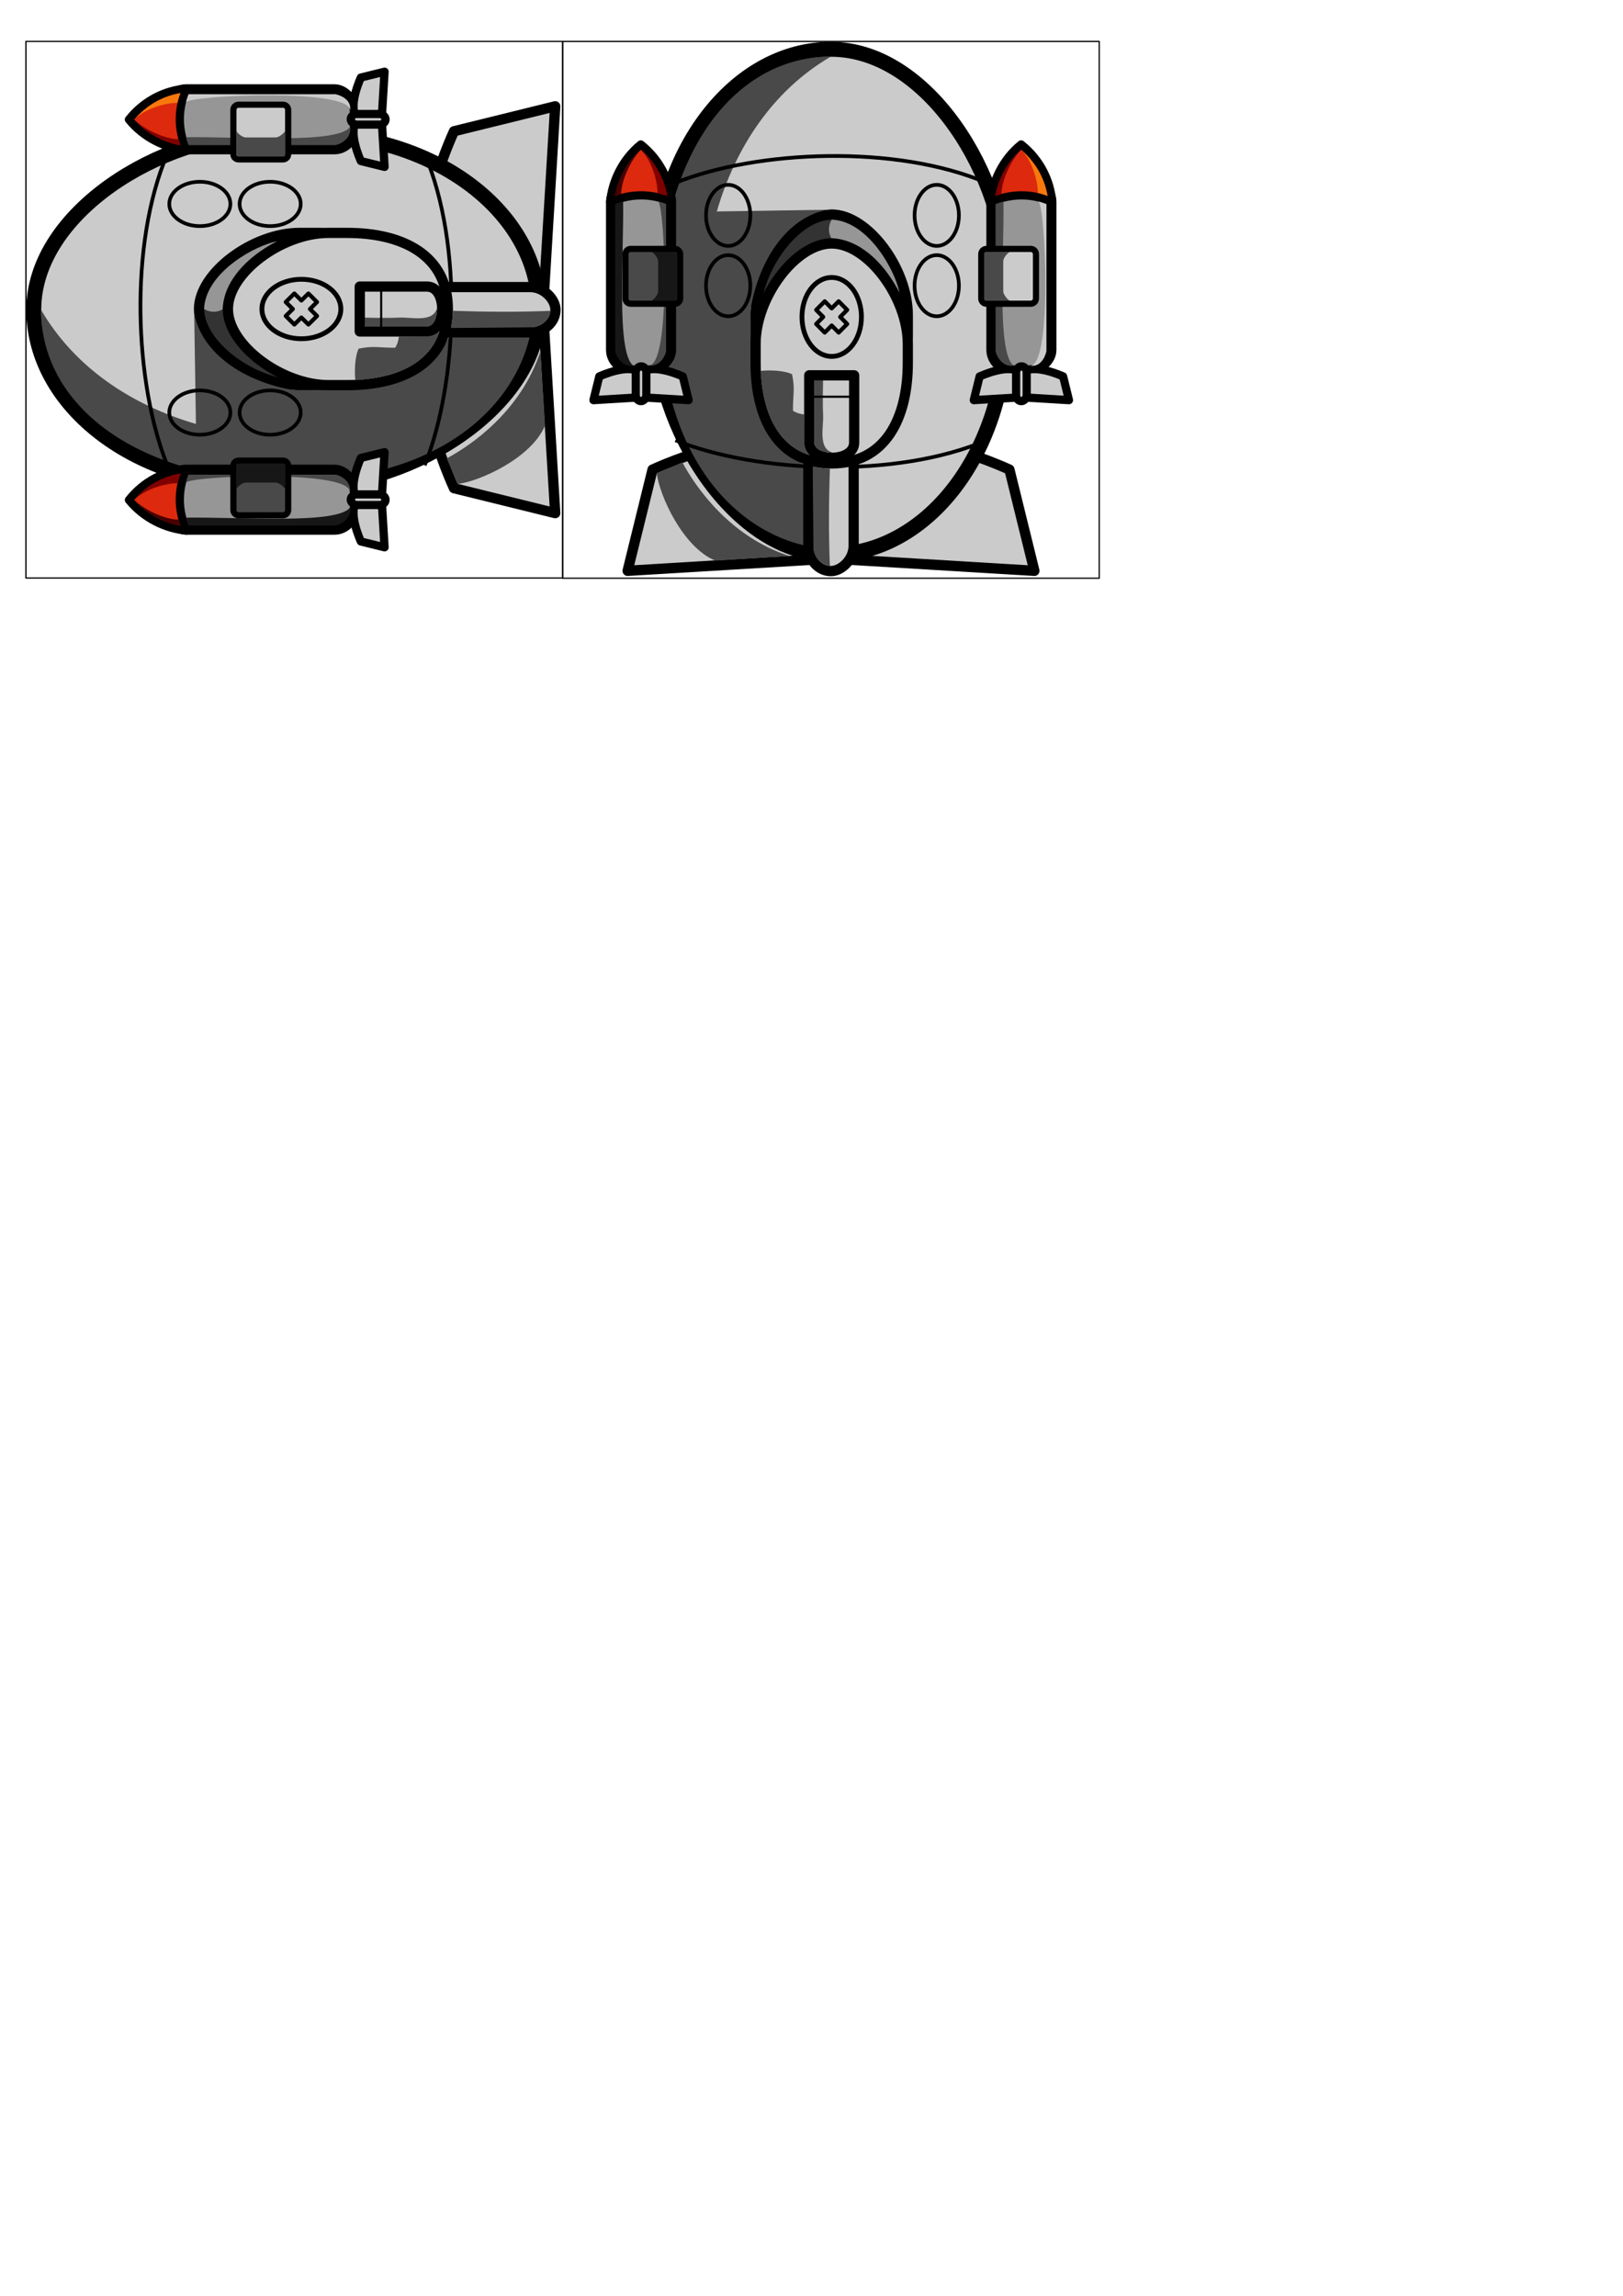 <?xml version="1.0" encoding="UTF-8" standalone="no"?>
<!-- Created with Inkscape (http://www.inkscape.org/) -->

<svg
   xmlns:dc="http://purl.org/dc/elements/1.1/"
   xmlns:cc="http://creativecommons.org/ns#"
   xmlns:rdf="http://www.w3.org/1999/02/22-rdf-syntax-ns#"
   xmlns:svg="http://www.w3.org/2000/svg"
   xmlns="http://www.w3.org/2000/svg"
   xmlns:sodipodi="http://sodipodi.sourceforge.net/DTD/sodipodi-0.dtd"
   xmlns:inkscape="http://www.inkscape.org/namespaces/inkscape"
   width="210mm"
   height="297mm"
   viewBox="0 0 210 297"
   version="1.1"
   id="svg2010"
   inkscape:version="0.92.4 (5da689c313, 2019-01-14)"
   sodipodi:docname="submarino.svg">
  <defs
     id="defs2004" />
  <sodipodi:namedview
     id="base"
     pagecolor="#ffffff"
     bordercolor="#666666"
     borderopacity="1.0"
     inkscape:pageopacity="0.0"
     inkscape:pageshadow="2"
     inkscape:zoom="1.979899"
     inkscape:cx="306.4837"
     inkscape:cy="943.12816"
     inkscape:document-units="mm"
     inkscape:current-layer="layer1"
     showgrid="false"
     showguides="true"
     inkscape:guide-bbox="true"
     inkscape:snap-midpoints="true"
     inkscape:snap-global="false"
     inkscape:window-width="1920"
     inkscape:window-height="1051"
     inkscape:window-x="-9"
     inkscape:window-y="-9"
     inkscape:window-maximized="1" />
  <g
     inkscape:label="Capa 1"
     inkscape:groupmode="layer"
     id="layer1">
    <g
       id="g959"
       transform="matrix(1.008,0,0,1,-0.025,3.5997082e-4)"
       inkscape:export-filename="C:\xampp\htdocs\BatallaNavalPHP\BatallaNaval\imagen\barcos\submarino-h.png"
       inkscape:export-xdpi="96"
       inkscape:export-ydpi="96">
      <path
         inkscape:export-ydpi="96"
         inkscape:export-xdpi="96"
         inkscape:export-filename="C:\xampp\htdocs\BatallaNaval\imagen\barcos\destructor_frente.png"
         sodipodi:nodetypes="ccccccccc"
         inkscape:connector-curvature="0"
         id="rect815"
         d="M 3.351,5.357 H 37.798 72.244 V 40.068 74.779 H 37.798 3.351 V 40.068 Z"
         style="fill:none;fill-opacity:1;stroke:#000000;stroke-width:0.163;stroke-linecap:round;stroke-linejoin:round;stroke-miterlimit:4;stroke-dasharray:none;stroke-dashoffset:19.8;stroke-opacity:1;paint-order:fill markers stroke" />
      <g
         style="stroke-width:1.323;stroke-miterlimit:4;stroke-dasharray:none"
         transform="translate(0.529,-6.587)"
         id="g3713">
        <path
           style="fill:#cbcbcb;fill-opacity:1;stroke:#000000;stroke-width:1.323;stroke-linejoin:round;stroke-miterlimit:4;stroke-dasharray:none;stroke-opacity:1"
           d="m 70.763,20.338 -1.571,26.341 c 0,0 -8.249,3.763 -12.797,0 C 49.651,41.098 57.774,23.564 57.774,23.564 Z"
           id="rect3704"
           inkscape:connector-curvature="0"
           sodipodi:nodetypes="ccscc" />
        <path
           sodipodi:nodetypes="ccscc"
           inkscape:connector-curvature="0"
           id="path3707"
           d="M 70.763,72.97 69.192,46.629 c 0,0 -8.249,-3.763 -12.797,0 -6.744,5.581 1.379,23.115 1.379,23.115 z"
           style="fill:#cbcbcb;fill-opacity:1;stroke:#000000;stroke-width:1.323;stroke-linejoin:round;stroke-miterlimit:4;stroke-dasharray:none;stroke-opacity:1" />
      </g>
      <rect
         transform="rotate(-90)"
         ry="29.653"
         rx="22.709"
         y="4.36"
         x="-62.777"
         height="64.845"
         width="45.418"
         id="rect2565"
         style="fill:#cbcbcb;fill-opacity:1;stroke:#000000;stroke-width:1.918;stroke-linejoin:round;stroke-miterlimit:4;stroke-dasharray:none;stroke-opacity:1" />
      <path
         sodipodi:nodetypes="scccscs"
         inkscape:connector-curvature="0"
         id="path838"
         d="m 40.893,49.824 h -2.411 c -6.021,0 -12.909,-5.194 -12.909,-9.848 0,-4.654 6.888,-9.848 12.909,-9.848 h 2.411 c 7.152,0 12.909,2.926 12.909,9.848 0,6.921 -5.757,9.848 -12.909,9.848 z"
         style="fill:#333333;fill-opacity:1;stroke:#000000;stroke-width:1.323;stroke-linejoin:round;stroke-miterlimit:4;stroke-dasharray:none;stroke-opacity:1" />
      <path
         sodipodi:nodetypes="cccccczc"
         inkscape:connector-curvature="0"
         id="path842"
         d="m 5.292,40.071 c 4.291,7.465 11.635,12.354 19.882,14.772 L 24.954,40.537 c 1.028,5.352 6.609,8.891 12.792,9.94 7.008,-0.143 15.622,0.869 19.878,-6.828 4.692,-1.853 9.282,0.042 10.837,-3.483 C 68.167,49.982 59.121,61.637 38.847,62.182 18.572,62.727 5.289,52.943 5.292,40.071 Z"
         style="fill:#494949;fill-opacity:1;stroke:none;stroke-width:0.265px;stroke-linecap:butt;stroke-linejoin:miter;stroke-opacity:1" />
      <path
         sodipodi:nodetypes="cc"
         inkscape:connector-curvature="0"
         id="path3700"
         d="m 21.499,19.93 c -4.955,11.694 -4.22,29.668 0,40.265"
         style="fill:none;stroke:#000000;stroke-width:0.48;stroke-linecap:butt;stroke-linejoin:miter;stroke-miterlimit:4;stroke-dasharray:none;stroke-opacity:1" />
      <path
         style="fill:none;stroke:#000000;stroke-width:0.48;stroke-linecap:butt;stroke-linejoin:miter;stroke-miterlimit:4;stroke-dasharray:none;stroke-opacity:1"
         d="m 54.54,19.93 c 4.955,11.694 4.22,29.668 0,40.265"
         id="path868"
         inkscape:connector-curvature="0"
         sodipodi:nodetypes="cc" />
      <rect
         ry="5.859"
         rx="3.233"
         y="37.138"
         x="52.24"
         height="5.859"
         width="19.088"
         id="rect3715"
         style="fill:#cbcbcb;fill-opacity:1;stroke:#000000;stroke-width:1.323;stroke-linejoin:round;stroke-miterlimit:4;stroke-dasharray:none;stroke-opacity:1" />
      <path
         style="fill:#cbcbcb;fill-opacity:1;stroke:#000000;stroke-width:1.323;stroke-linejoin:round;stroke-miterlimit:4;stroke-dasharray:none;stroke-opacity:1"
         d="m 44.597,49.824 h -2.411 c -6.021,0 -12.909,-5.194 -12.909,-9.848 0,-4.654 6.888,-9.848 12.909,-9.848 h 2.411 c 7.152,0 12.909,2.926 12.909,9.848 0,6.921 -5.757,9.848 -12.909,9.848 z"
         id="path3726"
         inkscape:connector-curvature="0"
         sodipodi:nodetypes="scccscs" />
      <ellipse
         ry="2.868"
         rx="3.922"
         cy="26.383"
         cx="25.676"
         id="path830"
         style="fill:none;fill-opacity:0.927;stroke:#000000;stroke-width:0.473;stroke-linecap:round;stroke-linejoin:round;stroke-miterlimit:4;stroke-dasharray:none;stroke-dashoffset:0;stroke-opacity:1;paint-order:fill markers stroke" />
      <ellipse
         style="fill:none;fill-opacity:0.927;stroke:#000000;stroke-width:0.473;stroke-linecap:round;stroke-linejoin:round;stroke-miterlimit:4;stroke-dasharray:none;stroke-dashoffset:0;stroke-opacity:1;paint-order:fill markers stroke"
         id="ellipse832"
         cx="34.702"
         cy="26.383"
         rx="3.922"
         ry="2.868" />
      <ellipse
         style="fill:none;fill-opacity:0.927;stroke:#000000;stroke-width:0.473;stroke-linecap:round;stroke-linejoin:round;stroke-miterlimit:4;stroke-dasharray:none;stroke-dashoffset:0;stroke-opacity:1;paint-order:fill markers stroke"
         id="ellipse834"
         cx="25.676"
         cy="53.371"
         rx="3.922"
         ry="2.868" />
      <ellipse
         ry="2.868"
         rx="3.922"
         cy="53.371"
         cx="34.702"
         id="ellipse836"
         style="fill:none;fill-opacity:0.927;stroke:#000000;stroke-width:0.473;stroke-linecap:round;stroke-linejoin:round;stroke-miterlimit:4;stroke-dasharray:none;stroke-dashoffset:0;stroke-opacity:1;paint-order:fill markers stroke" />
      <path
         sodipodi:nodetypes="cccc"
         inkscape:connector-curvature="0"
         id="path840"
         d="m 35.53,31.235 c -2.48,0.452 -9.092,3.848 -9.308,8.741 0.504,0.307 1.415,0.593 2.374,0.047 0.155,-3.605 2.955,-6.706 6.933,-8.788 z"
         style="fill:#969696;fill-opacity:1;stroke:none;stroke-width:0.265;stroke-linecap:butt;stroke-linejoin:miter;stroke-miterlimit:4;stroke-dasharray:none;stroke-opacity:1" />
      <ellipse
         transform="rotate(-90)"
         ry="5.065"
         rx="3.847"
         cy="38.711"
         cx="-39.976"
         id="ellipse844"
         style="fill:none;fill-opacity:0.927;stroke:#000000;stroke-width:0.622;stroke-linecap:round;stroke-linejoin:round;stroke-miterlimit:4;stroke-dasharray:none;stroke-dashoffset:0;stroke-opacity:1;paint-order:fill markers stroke" />
      <path
         sodipodi:nodetypes="ccccc"
         inkscape:connector-curvature="0"
         id="path864"
         d="m 58.16,40.208 c 4.195,0.146 8.39,0.173 12.522,0.004 -0.183,0.977 -0.704,1.776 -2.079,2.126 l -10.701,0.094 c 0.176,-0.762 0.251,-1.528 0.258,-2.225 z"
         style="fill:#494949;fill-opacity:1;stroke:none;stroke-width:0.265px;stroke-linecap:butt;stroke-linejoin:miter;stroke-opacity:1" />
      <path
         sodipodi:nodetypes="ccccc"
         inkscape:connector-curvature="0"
         id="path866"
         d="m 57.367,59.3 1.417,3.307 c 2.768,-0.323 9.466,-3.337 11.203,-7.563 l -0.596,-9.587 c -2.489,7.746 -8.91,12.168 -12.024,13.843 z"
         style="fill:#494949;fill-opacity:1;stroke:none;stroke-width:0.265px;stroke-linecap:butt;stroke-linejoin:miter;stroke-opacity:1" />
      <g
         id="g865">
        <rect
           style="fill:#969696;fill-opacity:1;stroke:#000000;stroke-width:1.324;stroke-linejoin:round;stroke-miterlimit:4;stroke-dasharray:none;stroke-opacity:1"
           id="rect3733"
           width="24.964"
           height="7.744"
           x="20.96"
           y="11.559"
           rx="2.966"
           ry="7.744" />
        <path
           style="fill:#dd290d;fill-opacity:1;stroke:#000000;stroke-width:1.054;stroke-linejoin:round;stroke-miterlimit:4;stroke-dasharray:none;stroke-opacity:1"
           inkscape:transform-center-x="1.1525997"
           d="m 23.96,19.424 c -2.626,-0.221 -5.484,-1.579 -7.388,-3.959 1.888,-2.425 4.662,-3.818 7.388,-4.006 -1.195,2.778 -1.083,5.371 -1e-6,7.966 z"
           id="path3735"
           inkscape:connector-curvature="0"
           sodipodi:nodetypes="cccc" />
        <g
           style="stroke-width:4.523;stroke-miterlimit:4;stroke-dasharray:none"
           transform="matrix(0.234,0,0,0.234,32.829,4.516)"
           id="g3742">
          <path
             style="fill:#cbcbcb;fill-opacity:1;stroke:#000000;stroke-width:4.523;stroke-linejoin:round;stroke-miterlimit:4;stroke-dasharray:none;stroke-opacity:1"
             d="m 70.763,20.338 -1.571,26.341 c 0,0 -8.249,3.763 -12.797,0 C 49.651,41.098 57.774,23.564 57.774,23.564 Z"
             id="path3738"
             inkscape:connector-curvature="0"
             sodipodi:nodetypes="ccscc" />
          <path
             sodipodi:nodetypes="ccscc"
             inkscape:connector-curvature="0"
             id="path3740"
             d="M 70.763,72.97 69.192,46.629 c 0,0 -8.249,-3.763 -12.797,0 -6.744,5.581 1.379,23.115 1.379,23.115 z"
             style="fill:#cbcbcb;fill-opacity:1;stroke:#000000;stroke-width:4.523;stroke-linejoin:round;stroke-miterlimit:4;stroke-dasharray:none;stroke-opacity:1" />
        </g>
        <rect
           ry="1.371"
           rx="0.756"
           y="14.746"
           x="45.051"
           height="1.371"
           width="4.466"
           id="rect3744"
           style="fill:#cbcbcb;fill-opacity:1;stroke:#000000;stroke-width:1.058;stroke-linejoin:round;stroke-miterlimit:4;stroke-dasharray:none;stroke-opacity:1" />
        <path
           style="fill:#f8780d;fill-opacity:1;stroke:none;stroke-width:0.265px;stroke-linecap:butt;stroke-linejoin:miter;stroke-opacity:1"
           d="m 17.239,15.465 c 1.405,-1.537 3.146,-2.931 5.959,-3.435 -0.164,0.397 -0.316,0.915 -0.41,1.27 -1.692,0.002 -4.249,0.838 -5.548,2.166 z"
           id="path858"
           inkscape:connector-curvature="0"
           sodipodi:nodetypes="cccc" />
        <path
           style="fill:#cbcbcb;fill-opacity:1;stroke:none;stroke-width:0.265px;stroke-linecap:butt;stroke-linejoin:miter;stroke-opacity:1"
           d="m 23.9,13.218 c 0.577,-0.894 21.331,-1.843 21.069,1.127 0.198,-1.35 -1.014,-1.953 -1.842,-2.146 l -18.889,-0.008 c -0.038,0.058 -0.276,0.748 -0.338,1.027 z"
           id="path860"
           inkscape:connector-curvature="0"
           sodipodi:nodetypes="cccccc" />
        <path
           sodipodi:nodetypes="ccccc"
           inkscape:connector-curvature="0"
           id="path862"
           d="m 23.9,17.751 c 7.003,-0.098 19.465,0.91 21.069,-1.327 0.198,1.35 -1.014,2.154 -1.842,2.347 l -18.889,0.008 c -0.038,-0.058 -0.276,-0.748 -0.338,-1.027 z"
           style="fill:#494949;fill-opacity:1;stroke:none;stroke-width:0.265px;stroke-linecap:butt;stroke-linejoin:miter;stroke-opacity:1" />
        <path
           sodipodi:nodetypes="cccc"
           inkscape:connector-curvature="0"
           id="path870"
           d="m 17.249,15.445 c 1.022,1.23 3.112,2.856 5.925,3.36 -0.131,-0.356 -0.156,-0.443 -0.25,-0.798 -1.692,-0.002 -4.376,-1.235 -5.675,-2.562 z"
           style="fill:#800000;fill-opacity:1;stroke:none;stroke-width:0.265px;stroke-linecap:butt;stroke-linejoin:miter;stroke-opacity:1" />
      </g>
      <path
         inkscape:connector-curvature="0"
         id="rect872"
         d="m 36.707,39.074 0.902,0.902 -0.902,0.902 1.102,1.102 0.902,-0.902 0.902,0.902 1.102,-1.102 -0.902,-0.902 0.902,-0.902 -1.102,-1.102 -0.902,0.902 -0.902,-0.902 z"
         style="fill:none;fill-opacity:1;stroke:#000000;stroke-width:0.529;stroke-linecap:round;stroke-linejoin:round;stroke-miterlimit:4;stroke-dasharray:none;stroke-dashoffset:0;stroke-opacity:1;paint-order:fill markers stroke" />
      <path
         sodipodi:nodetypes="ccccc"
         inkscape:connector-curvature="0"
         id="rect879"
         d="m 46.208,37.07 h 8.614 c 2.667,0 2.58,5.813 0,5.813 H 46.208 Z"
         style="fill:none;fill-opacity:1;stroke:#000000;stroke-width:1.323;stroke-linecap:round;stroke-linejoin:round;stroke-miterlimit:4;stroke-dasharray:none;stroke-dashoffset:0;stroke-opacity:1;paint-order:fill markers stroke" />
      <path
         sodipodi:nodetypes="czcccc"
         inkscape:connector-curvature="0"
         id="path884"
         d="m 46.85,41.091 c 0,0 2.844,0.076 4.425,-0.005 1.581,-0.082 4.352,0.698 4.857,-1.261 -0.028,2.164 -0.855,2.43 -1.523,2.427 l -7.761,-0.008 z"
         style="fill:#494949;fill-opacity:1;stroke:none;stroke-width:0.243px;stroke-linecap:butt;stroke-linejoin:miter;stroke-opacity:1" />
      <path
         sodipodi:nodetypes="cc"
         inkscape:connector-curvature="0"
         id="path882"
         d="m 48.953,37.047 v 5.859"
         style="fill:none;stroke:#000000;stroke-width:0.265px;stroke-linecap:butt;stroke-linejoin:miter;stroke-opacity:1" />
      <path
         sodipodi:nodetypes="ccccccccc"
         inkscape:connector-curvature="0"
         id="path853"
         d="m 51.231,43.531 c -0.067,0.473 -0.163,0.95 -0.479,1.454 -2.097,0.021 -2.702,-0.294 -4.687,0.118 -0.489,0.962 -0.562,2.959 -0.425,4.087 2.395,-0.16 4.667,-0.598 6.685,-1.606 1.463,-0.718 2.894,-2.014 3.626,-3.532 0.304,-0.556 0.451,-1.112 0.477,-1.192 -0.094,0.087 -0.658,0.673 -1.513,0.638 z"
         style="fill:#494949;fill-opacity:1;stroke:none;stroke-width:0.265px;stroke-linecap:butt;stroke-linejoin:miter;stroke-opacity:1" />
      <g
         transform="translate(0,49.213)"
         id="g887">
        <rect
           ry="7.744"
           rx="2.966"
           y="11.559"
           x="20.96"
           height="7.744"
           width="24.964"
           id="rect867"
           style="fill:#969696;fill-opacity:1;stroke:#000000;stroke-width:1.324;stroke-linejoin:round;stroke-miterlimit:4;stroke-dasharray:none;stroke-opacity:1" />
        <path
           sodipodi:nodetypes="cccc"
           inkscape:connector-curvature="0"
           id="path869"
           d="m 23.96,19.424 c -2.626,-0.221 -5.484,-1.579 -7.388,-3.959 1.888,-2.425 4.662,-3.818 7.388,-4.006 -1.195,2.778 -1.083,5.371 -1e-6,7.966 z"
           inkscape:transform-center-x="1.1525997"
           style="fill:#dd290d;fill-opacity:1;stroke:#000000;stroke-width:1.054;stroke-linejoin:round;stroke-miterlimit:4;stroke-dasharray:none;stroke-opacity:1" />
        <g
           id="g875"
           transform="matrix(0.234,0,0,0.234,32.829,4.516)"
           style="stroke-width:4.523;stroke-miterlimit:4;stroke-dasharray:none">
          <path
             sodipodi:nodetypes="ccscc"
             inkscape:connector-curvature="0"
             id="path871"
             d="m 70.763,20.338 -1.571,26.341 c 0,0 -8.249,3.763 -12.797,0 C 49.651,41.098 57.774,23.564 57.774,23.564 Z"
             style="fill:#cbcbcb;fill-opacity:1;stroke:#000000;stroke-width:4.523;stroke-linejoin:round;stroke-miterlimit:4;stroke-dasharray:none;stroke-opacity:1" />
          <path
             style="fill:#cbcbcb;fill-opacity:1;stroke:#000000;stroke-width:4.523;stroke-linejoin:round;stroke-miterlimit:4;stroke-dasharray:none;stroke-opacity:1"
             d="M 70.763,72.97 69.192,46.629 c 0,0 -8.249,-3.763 -12.797,0 -6.744,5.581 1.379,23.115 1.379,23.115 z"
             id="path873"
             inkscape:connector-curvature="0"
             sodipodi:nodetypes="ccscc" />
        </g>
        <rect
           style="fill:#cbcbcb;fill-opacity:1;stroke:#000000;stroke-width:1.058;stroke-linejoin:round;stroke-miterlimit:4;stroke-dasharray:none;stroke-opacity:1"
           id="rect877"
           width="4.466"
           height="1.371"
           x="45.051"
           y="14.746"
           rx="0.756"
           ry="1.371" />
        <path
           sodipodi:nodetypes="cccc"
           inkscape:connector-curvature="0"
           id="path879"
           d="m 17.239,15.465 c 1.405,-1.537 3.146,-2.931 5.959,-3.435 -0.164,0.397 -0.316,0.915 -0.41,1.27 -1.692,0.002 -4.249,0.838 -5.548,2.166 z"
           style="fill:#800000;fill-opacity:0.996;stroke:none;stroke-width:0.265px;stroke-linecap:butt;stroke-linejoin:miter;stroke-opacity:1" />
        <path
           sodipodi:nodetypes="cccccc"
           inkscape:connector-curvature="0"
           id="path881"
           d="m 23.9,13.218 c 0.577,-0.894 21.298,-1.709 21.035,1.26 0.198,-1.35 -0.98,-2.087 -1.808,-2.28 l -18.889,-0.008 c -0.038,0.058 -0.276,0.748 -0.338,1.027 z"
           style="fill:#494949;fill-opacity:1;stroke:none;stroke-width:0.265px;stroke-linecap:butt;stroke-linejoin:miter;stroke-opacity:1" />
        <path
           style="fill:#171717;fill-opacity:1;stroke:none;stroke-width:0.265px;stroke-linecap:butt;stroke-linejoin:miter;stroke-opacity:1"
           d="m 23.9,17.751 c 7.003,-0.098 19.465,0.91 21.069,-1.327 0.198,1.35 -1.014,2.154 -1.842,2.347 l -18.889,0.008 c -0.038,-0.058 -0.276,-0.748 -0.338,-1.027 z"
           id="path883"
           inkscape:connector-curvature="0"
           sodipodi:nodetypes="ccccc" />
        <path
           style="fill:#480000;fill-opacity:0.996;stroke:none;stroke-width:0.265px;stroke-linecap:butt;stroke-linejoin:miter;stroke-opacity:1"
           d="m 17.249,15.445 c 1.022,1.23 3.112,2.856 5.925,3.36 -0.131,-0.356 -0.156,-0.443 -0.25,-0.798 -1.692,-0.002 -4.376,-1.235 -5.675,-2.562 z"
           id="path885"
           inkscape:connector-curvature="0"
           sodipodi:nodetypes="cccc" />
      </g>
      <g
         id="g898">
        <path
           style="fill:#cbcbcb;fill-opacity:1;stroke:#000000;stroke-width:0.794;stroke-linecap:round;stroke-linejoin:round;stroke-miterlimit:4;stroke-dasharray:none;stroke-dashoffset:0;stroke-opacity:1;paint-order:fill markers stroke"
           d="m 30.654,13.545 h 5.688 c 0.372,0 0.672,0.3 0.672,0.672 v 5.736 c 0,0.372 -0.3,0.672 -0.672,0.672 h -5.688 c -0.372,0 -0.672,-0.3 -0.672,-0.672 v -5.736 c 0,-0.372 0.3,-0.672 0.672,-0.672 z"
           id="rect889"
           inkscape:connector-curvature="0" />
        <path
           id="path894"
           d="m 31.545,17.779 h 3.9 c 0.372,0 1.186,-0.628 1.184,-0.916 l 0.008,2.722 c 0.002,0.606 -0.016,0.672 -0.672,0.672 H 31.008 c -0.69,0 -0.64,-0.124 -0.638,-0.672 l 0.008,-2.722 c -0.007,0.329 0.795,0.916 1.167,0.916 z"
           style="fill:#494949;fill-opacity:1;stroke:none;stroke-width:0.794;stroke-linecap:round;stroke-linejoin:round;stroke-miterlimit:4;stroke-dasharray:none;stroke-dashoffset:0;stroke-opacity:1;paint-order:fill markers stroke"
           inkscape:connector-curvature="0"
           sodipodi:nodetypes="cscsssscsc" />
      </g>
      <path
         style="fill:#494949;fill-opacity:1;stroke:#000000;stroke-width:0.794;stroke-linecap:round;stroke-linejoin:round;stroke-miterlimit:4;stroke-dasharray:none;stroke-dashoffset:0;stroke-opacity:1;paint-order:fill markers stroke"
         d="m 30.654,66.662 h 5.688 c 0.372,0 0.672,-0.3 0.672,-0.672 v -5.736 c 0,-0.372 -0.3,-0.672 -0.672,-0.672 h -5.688 c -0.372,0 -0.672,0.3 -0.672,0.672 v 5.736 c 0,0.372 0.3,0.672 0.672,0.672 z"
         id="path900"
         inkscape:connector-curvature="0" />
      <path
         id="path902"
         d="m 31.545,62.429 h 3.9 c 0.372,0 1.186,0.628 1.184,0.916 l 0.008,-2.722 c 0.002,-0.606 -0.016,-0.672 -0.672,-0.672 H 31.008 c -0.69,0 -0.64,0.124 -0.638,0.672 l 0.008,2.722 c -0.007,-0.329 0.795,-0.916 1.167,-0.916 z"
         style="fill:#171717;fill-opacity:1;stroke:none;stroke-width:0.794;stroke-linecap:round;stroke-linejoin:round;stroke-miterlimit:4;stroke-dasharray:none;stroke-dashoffset:0;stroke-opacity:1;paint-order:fill markers stroke"
         inkscape:connector-curvature="0"
         sodipodi:nodetypes="cscsssscsc" />
    </g>
    <g
       id="g1063"
       transform="matrix(0,1.008,-1,0,147.589,1.981)"
       inkscape:export-filename="C:\xampp\htdocs\BatallaNavalPHP\BatallaNaval\imagen\barcos\submarino_v.png"
       inkscape:export-xdpi="96"
       inkscape:export-ydpi="96">
      <path
         style="fill:none;fill-opacity:1;stroke:#000000;stroke-width:0.163;stroke-linecap:round;stroke-linejoin:round;stroke-miterlimit:4;stroke-dasharray:none;stroke-dashoffset:19.8;stroke-opacity:1;paint-order:fill markers stroke"
         d="M 3.351,5.357 H 37.798 72.244 V 40.068 74.779 H 37.798 3.351 V 40.068 Z"
         id="path961"
         inkscape:connector-curvature="0"
         sodipodi:nodetypes="ccccccccc"
         inkscape:export-filename="C:\xampp\htdocs\BatallaNaval\imagen\barcos\destructor_frente.png"
         inkscape:export-xdpi="96"
         inkscape:export-ydpi="96" />
      <g
         id="g967"
         transform="translate(0.529,-6.587)"
         style="stroke-width:1.323;stroke-miterlimit:4;stroke-dasharray:none">
        <path
           sodipodi:nodetypes="ccscc"
           inkscape:connector-curvature="0"
           id="path963"
           d="m 70.763,20.338 -1.571,26.341 c 0,0 -8.249,3.763 -12.797,0 C 49.651,41.098 57.774,23.564 57.774,23.564 Z"
           style="fill:#cbcbcb;fill-opacity:1;stroke:#000000;stroke-width:1.323;stroke-linejoin:round;stroke-miterlimit:4;stroke-dasharray:none;stroke-opacity:1" />
        <path
           style="fill:#cbcbcb;fill-opacity:1;stroke:#000000;stroke-width:1.323;stroke-linejoin:round;stroke-miterlimit:4;stroke-dasharray:none;stroke-opacity:1"
           d="M 70.763,72.97 69.192,46.629 c 0,0 -8.249,-3.763 -12.797,0 -6.744,5.581 1.379,23.115 1.379,23.115 z"
           id="path965"
           inkscape:connector-curvature="0"
           sodipodi:nodetypes="ccscc" />
      </g>
      <rect
         style="fill:#cbcbcb;fill-opacity:1;stroke:#000000;stroke-width:1.918;stroke-linejoin:round;stroke-miterlimit:4;stroke-dasharray:none;stroke-opacity:1"
         id="rect969"
         width="45.418"
         height="64.845"
         x="-62.777"
         y="4.36"
         rx="22.709"
         ry="29.653"
         transform="rotate(-90)" />
      <path
         style="fill:#333333;fill-opacity:1;stroke:#000000;stroke-width:1.323;stroke-linejoin:round;stroke-miterlimit:4;stroke-dasharray:none;stroke-opacity:1"
         d="m 40.893,49.824 h -2.411 c -6.021,0 -12.909,-5.194 -12.909,-9.848 0,-4.654 6.888,-9.848 12.909,-9.848 h 2.411 c 7.152,0 12.909,2.926 12.909,9.848 0,6.921 -5.757,9.848 -12.909,9.848 z"
         id="path971"
         inkscape:connector-curvature="0"
         sodipodi:nodetypes="scccscs" />
      <path
         style="fill:#494949;fill-opacity:1;stroke:none;stroke-width:0.265px;stroke-linecap:butt;stroke-linejoin:miter;stroke-opacity:1"
         d="m 5.292,40.071 c 4.291,7.465 11.635,12.354 19.882,14.772 L 24.954,40.537 c 1.028,5.352 6.609,8.891 12.792,9.94 7.008,-0.143 15.622,0.869 19.878,-6.828 4.692,-1.853 9.282,0.042 10.837,-3.483 C 68.167,49.982 59.121,61.637 38.847,62.182 18.572,62.727 5.289,52.943 5.292,40.071 Z"
         id="path973"
         inkscape:connector-curvature="0"
         sodipodi:nodetypes="cccccczc" />
      <path
         style="fill:none;stroke:#000000;stroke-width:0.48;stroke-linecap:butt;stroke-linejoin:miter;stroke-miterlimit:4;stroke-dasharray:none;stroke-opacity:1"
         d="m 21.499,19.93 c -4.955,11.694 -4.22,29.668 0,40.265"
         id="path975"
         inkscape:connector-curvature="0"
         sodipodi:nodetypes="cc" />
      <path
         sodipodi:nodetypes="cc"
         inkscape:connector-curvature="0"
         id="path977"
         d="m 54.54,19.93 c 4.955,11.694 4.22,29.668 0,40.265"
         style="fill:none;stroke:#000000;stroke-width:0.48;stroke-linecap:butt;stroke-linejoin:miter;stroke-miterlimit:4;stroke-dasharray:none;stroke-opacity:1" />
      <rect
         style="fill:#cbcbcb;fill-opacity:1;stroke:#000000;stroke-width:1.323;stroke-linejoin:round;stroke-miterlimit:4;stroke-dasharray:none;stroke-opacity:1"
         id="rect979"
         width="19.088"
         height="5.859"
         x="52.24"
         y="37.138"
         rx="3.233"
         ry="5.859" />
      <path
         sodipodi:nodetypes="scccscs"
         inkscape:connector-curvature="0"
         id="path981"
         d="m 44.597,49.824 h -2.411 c -6.021,0 -12.909,-5.194 -12.909,-9.848 0,-4.654 6.888,-9.848 12.909,-9.848 h 2.411 c 7.152,0 12.909,2.926 12.909,9.848 0,6.921 -5.757,9.848 -12.909,9.848 z"
         style="fill:#cbcbcb;fill-opacity:1;stroke:#000000;stroke-width:1.323;stroke-linejoin:round;stroke-miterlimit:4;stroke-dasharray:none;stroke-opacity:1" />
      <ellipse
         style="fill:none;fill-opacity:0.927;stroke:#000000;stroke-width:0.473;stroke-linecap:round;stroke-linejoin:round;stroke-miterlimit:4;stroke-dasharray:none;stroke-dashoffset:0;stroke-opacity:1;paint-order:fill markers stroke"
         id="ellipse983"
         cx="25.676"
         cy="26.383"
         rx="3.922"
         ry="2.868" />
      <ellipse
         ry="2.868"
         rx="3.922"
         cy="26.383"
         cx="34.702"
         id="ellipse985"
         style="fill:none;fill-opacity:0.927;stroke:#000000;stroke-width:0.473;stroke-linecap:round;stroke-linejoin:round;stroke-miterlimit:4;stroke-dasharray:none;stroke-dashoffset:0;stroke-opacity:1;paint-order:fill markers stroke" />
      <ellipse
         ry="2.868"
         rx="3.922"
         cy="53.371"
         cx="25.676"
         id="ellipse987"
         style="fill:none;fill-opacity:0.927;stroke:#000000;stroke-width:0.473;stroke-linecap:round;stroke-linejoin:round;stroke-miterlimit:4;stroke-dasharray:none;stroke-dashoffset:0;stroke-opacity:1;paint-order:fill markers stroke" />
      <ellipse
         style="fill:none;fill-opacity:0.927;stroke:#000000;stroke-width:0.473;stroke-linecap:round;stroke-linejoin:round;stroke-miterlimit:4;stroke-dasharray:none;stroke-dashoffset:0;stroke-opacity:1;paint-order:fill markers stroke"
         id="ellipse989"
         cx="34.702"
         cy="53.371"
         rx="3.922"
         ry="2.868" />
      <path
         style="fill:#969696;fill-opacity:1;stroke:none;stroke-width:0.265;stroke-linecap:butt;stroke-linejoin:miter;stroke-miterlimit:4;stroke-dasharray:none;stroke-opacity:1"
         d="m 35.53,31.235 c -2.48,0.452 -9.092,3.848 -9.308,8.741 0.504,0.307 1.415,0.593 2.374,0.047 0.155,-3.605 2.955,-6.706 6.933,-8.788 z"
         id="path991"
         inkscape:connector-curvature="0"
         sodipodi:nodetypes="cccc" />
      <ellipse
         style="fill:none;fill-opacity:0.927;stroke:#000000;stroke-width:0.622;stroke-linecap:round;stroke-linejoin:round;stroke-miterlimit:4;stroke-dasharray:none;stroke-dashoffset:0;stroke-opacity:1;paint-order:fill markers stroke"
         id="ellipse993"
         cx="-39.976"
         cy="38.711"
         rx="3.847"
         ry="5.065"
         transform="rotate(-90)" />
      <path
         style="fill:#494949;fill-opacity:1;stroke:none;stroke-width:0.265px;stroke-linecap:butt;stroke-linejoin:miter;stroke-opacity:1"
         d="m 58.16,40.208 c 4.195,0.146 8.39,0.173 12.522,0.004 -0.183,0.977 -0.704,1.776 -2.079,2.126 l -10.701,0.094 c 0.176,-0.762 0.251,-1.528 0.258,-2.225 z"
         id="path995"
         inkscape:connector-curvature="0"
         sodipodi:nodetypes="ccccc" />
      <path
         style="fill:#494949;fill-opacity:1;stroke:none;stroke-width:0.265px;stroke-linecap:butt;stroke-linejoin:miter;stroke-opacity:1"
         d="m 57.367,59.3 1.417,3.307 c 2.768,-0.323 9.466,-3.337 11.203,-7.563 l -0.596,-9.587 c -2.489,7.746 -8.91,12.168 -12.024,13.843 z"
         id="path997"
         inkscape:connector-curvature="0"
         sodipodi:nodetypes="ccccc" />
      <g
         id="g1019">
        <rect
           ry="7.744"
           rx="2.966"
           y="11.559"
           x="20.96"
           height="7.744"
           width="24.964"
           id="rect999"
           style="fill:#969696;fill-opacity:1;stroke:#000000;stroke-width:1.324;stroke-linejoin:round;stroke-miterlimit:4;stroke-dasharray:none;stroke-opacity:1" />
        <path
           sodipodi:nodetypes="cccc"
           inkscape:connector-curvature="0"
           id="path1001"
           d="m 23.96,19.424 c -2.626,-0.221 -5.484,-1.579 -7.388,-3.959 1.888,-2.425 4.662,-3.818 7.388,-4.006 -1.195,2.778 -1.083,5.371 -1e-6,7.966 z"
           inkscape:transform-center-x="1.1525997"
           style="fill:#dd290d;fill-opacity:1;stroke:#000000;stroke-width:1.054;stroke-linejoin:round;stroke-miterlimit:4;stroke-dasharray:none;stroke-opacity:1" />
        <g
           id="g1007"
           transform="matrix(0.234,0,0,0.234,32.829,4.516)"
           style="stroke-width:4.523;stroke-miterlimit:4;stroke-dasharray:none">
          <path
             sodipodi:nodetypes="ccscc"
             inkscape:connector-curvature="0"
             id="path1003"
             d="m 70.763,20.338 -1.571,26.341 c 0,0 -8.249,3.763 -12.797,0 C 49.651,41.098 57.774,23.564 57.774,23.564 Z"
             style="fill:#cbcbcb;fill-opacity:1;stroke:#000000;stroke-width:4.523;stroke-linejoin:round;stroke-miterlimit:4;stroke-dasharray:none;stroke-opacity:1" />
          <path
             style="fill:#cbcbcb;fill-opacity:1;stroke:#000000;stroke-width:4.523;stroke-linejoin:round;stroke-miterlimit:4;stroke-dasharray:none;stroke-opacity:1"
             d="M 70.763,72.97 69.192,46.629 c 0,0 -8.249,-3.763 -12.797,0 -6.744,5.581 1.379,23.115 1.379,23.115 z"
             id="path1005"
             inkscape:connector-curvature="0"
             sodipodi:nodetypes="ccscc" />
        </g>
        <rect
           style="fill:#cbcbcb;fill-opacity:1;stroke:#000000;stroke-width:1.058;stroke-linejoin:round;stroke-miterlimit:4;stroke-dasharray:none;stroke-opacity:1"
           id="rect1009"
           width="4.466"
           height="1.371"
           x="45.051"
           y="14.746"
           rx="0.756"
           ry="1.371" />
        <path
           sodipodi:nodetypes="cccc"
           inkscape:connector-curvature="0"
           id="path1011"
           d="m 17.239,15.465 c 1.405,-1.537 3.146,-2.931 5.959,-3.435 -0.164,0.397 -0.316,0.915 -0.41,1.27 -1.692,0.002 -4.249,0.838 -5.548,2.166 z"
           style="fill:#f8780d;fill-opacity:1;stroke:none;stroke-width:0.265px;stroke-linecap:butt;stroke-linejoin:miter;stroke-opacity:1" />
        <path
           sodipodi:nodetypes="cccccc"
           inkscape:connector-curvature="0"
           id="path1013"
           d="m 23.9,13.218 c 0.577,-0.894 21.331,-1.843 21.069,1.127 0.198,-1.35 -1.014,-1.953 -1.842,-2.146 l -18.889,-0.008 c -0.038,0.058 -0.276,0.748 -0.338,1.027 z"
           style="fill:#cbcbcb;fill-opacity:1;stroke:none;stroke-width:0.265px;stroke-linecap:butt;stroke-linejoin:miter;stroke-opacity:1" />
        <path
           style="fill:#494949;fill-opacity:1;stroke:none;stroke-width:0.265px;stroke-linecap:butt;stroke-linejoin:miter;stroke-opacity:1"
           d="m 23.9,17.751 c 7.003,-0.098 19.465,0.91 21.069,-1.327 0.198,1.35 -1.014,2.154 -1.842,2.347 l -18.889,0.008 c -0.038,-0.058 -0.276,-0.748 -0.338,-1.027 z"
           id="path1015"
           inkscape:connector-curvature="0"
           sodipodi:nodetypes="ccccc" />
        <path
           style="fill:#800000;fill-opacity:1;stroke:none;stroke-width:0.265px;stroke-linecap:butt;stroke-linejoin:miter;stroke-opacity:1"
           d="m 17.249,15.445 c 1.022,1.23 3.112,2.856 5.925,3.36 -0.131,-0.356 -0.156,-0.443 -0.25,-0.798 -1.692,-0.002 -4.376,-1.235 -5.675,-2.562 z"
           id="path1017"
           inkscape:connector-curvature="0"
           sodipodi:nodetypes="cccc" />
      </g>
      <path
         style="fill:none;fill-opacity:1;stroke:#000000;stroke-width:0.529;stroke-linecap:round;stroke-linejoin:round;stroke-miterlimit:4;stroke-dasharray:none;stroke-dashoffset:0;stroke-opacity:1;paint-order:fill markers stroke"
         d="m 36.707,39.074 0.902,0.902 -0.902,0.902 1.102,1.102 0.902,-0.902 0.902,0.902 1.102,-1.102 -0.902,-0.902 0.902,-0.902 -1.102,-1.102 -0.902,0.902 -0.902,-0.902 z"
         id="path1021"
         inkscape:connector-curvature="0" />
      <path
         style="fill:none;fill-opacity:1;stroke:#000000;stroke-width:1.323;stroke-linecap:round;stroke-linejoin:round;stroke-miterlimit:4;stroke-dasharray:none;stroke-dashoffset:0;stroke-opacity:1;paint-order:fill markers stroke"
         d="m 46.208,37.07 h 8.614 c 2.667,0 2.58,5.813 0,5.813 H 46.208 Z"
         id="path1023"
         inkscape:connector-curvature="0"
         sodipodi:nodetypes="ccccc" />
      <path
         style="fill:#494949;fill-opacity:1;stroke:none;stroke-width:0.243px;stroke-linecap:butt;stroke-linejoin:miter;stroke-opacity:1"
         d="m 46.85,41.091 c 0,0 2.844,0.076 4.425,-0.005 1.581,-0.082 4.352,0.698 4.857,-1.261 -0.028,2.164 -0.855,2.43 -1.523,2.427 l -7.761,-0.008 z"
         id="path1025"
         inkscape:connector-curvature="0"
         sodipodi:nodetypes="czcccc" />
      <path
         style="fill:none;stroke:#000000;stroke-width:0.265px;stroke-linecap:butt;stroke-linejoin:miter;stroke-opacity:1"
         d="m 48.953,37.047 v 5.859"
         id="path1027"
         inkscape:connector-curvature="0"
         sodipodi:nodetypes="cc" />
      <path
         style="fill:#494949;fill-opacity:1;stroke:none;stroke-width:0.265px;stroke-linecap:butt;stroke-linejoin:miter;stroke-opacity:1"
         d="m 51.231,43.531 c -0.067,0.473 -0.163,0.95 -0.479,1.454 -2.097,0.021 -2.702,-0.294 -4.687,0.118 -0.489,0.962 -0.562,2.959 -0.425,4.087 2.395,-0.16 4.667,-0.598 6.685,-1.606 1.463,-0.718 2.894,-2.014 3.626,-3.532 0.304,-0.556 0.451,-1.112 0.477,-1.192 -0.094,0.087 -0.658,0.673 -1.513,0.638 z"
         id="path1029"
         inkscape:connector-curvature="0"
         sodipodi:nodetypes="ccccccccc" />
      <g
         id="g1051"
         transform="translate(0,49.213)">
        <rect
           style="fill:#969696;fill-opacity:1;stroke:#000000;stroke-width:1.324;stroke-linejoin:round;stroke-miterlimit:4;stroke-dasharray:none;stroke-opacity:1"
           id="rect1031"
           width="24.964"
           height="7.744"
           x="20.96"
           y="11.559"
           rx="2.966"
           ry="7.744" />
        <path
           style="fill:#dd290d;fill-opacity:1;stroke:#000000;stroke-width:1.054;stroke-linejoin:round;stroke-miterlimit:4;stroke-dasharray:none;stroke-opacity:1"
           inkscape:transform-center-x="1.1525997"
           d="m 23.96,19.424 c -2.626,-0.221 -5.484,-1.579 -7.388,-3.959 1.888,-2.425 4.662,-3.818 7.388,-4.006 -1.195,2.778 -1.083,5.371 -1e-6,7.966 z"
           id="path1033"
           inkscape:connector-curvature="0"
           sodipodi:nodetypes="cccc" />
        <g
           style="stroke-width:4.523;stroke-miterlimit:4;stroke-dasharray:none"
           transform="matrix(0.234,0,0,0.234,32.829,4.516)"
           id="g1039">
          <path
             style="fill:#cbcbcb;fill-opacity:1;stroke:#000000;stroke-width:4.523;stroke-linejoin:round;stroke-miterlimit:4;stroke-dasharray:none;stroke-opacity:1"
             d="m 70.763,20.338 -1.571,26.341 c 0,0 -8.249,3.763 -12.797,0 C 49.651,41.098 57.774,23.564 57.774,23.564 Z"
             id="path1035"
             inkscape:connector-curvature="0"
             sodipodi:nodetypes="ccscc" />
          <path
             sodipodi:nodetypes="ccscc"
             inkscape:connector-curvature="0"
             id="path1037"
             d="M 70.763,72.97 69.192,46.629 c 0,0 -8.249,-3.763 -12.797,0 -6.744,5.581 1.379,23.115 1.379,23.115 z"
             style="fill:#cbcbcb;fill-opacity:1;stroke:#000000;stroke-width:4.523;stroke-linejoin:round;stroke-miterlimit:4;stroke-dasharray:none;stroke-opacity:1" />
        </g>
        <rect
           ry="1.371"
           rx="0.756"
           y="14.746"
           x="45.051"
           height="1.371"
           width="4.466"
           id="rect1041"
           style="fill:#cbcbcb;fill-opacity:1;stroke:#000000;stroke-width:1.058;stroke-linejoin:round;stroke-miterlimit:4;stroke-dasharray:none;stroke-opacity:1" />
        <path
           style="fill:#800000;fill-opacity:0.996;stroke:none;stroke-width:0.265px;stroke-linecap:butt;stroke-linejoin:miter;stroke-opacity:1"
           d="m 17.239,15.465 c 1.405,-1.537 3.146,-2.931 5.959,-3.435 -0.164,0.397 -0.316,0.915 -0.41,1.27 -1.692,0.002 -4.249,0.838 -5.548,2.166 z"
           id="path1043"
           inkscape:connector-curvature="0"
           sodipodi:nodetypes="cccc" />
        <path
           style="fill:#494949;fill-opacity:1;stroke:none;stroke-width:0.265px;stroke-linecap:butt;stroke-linejoin:miter;stroke-opacity:1"
           d="m 23.9,13.218 c 0.577,-0.894 21.298,-1.709 21.035,1.26 0.198,-1.35 -0.98,-2.087 -1.808,-2.28 l -18.889,-0.008 c -0.038,0.058 -0.276,0.748 -0.338,1.027 z"
           id="path1045"
           inkscape:connector-curvature="0"
           sodipodi:nodetypes="cccccc" />
        <path
           sodipodi:nodetypes="ccccc"
           inkscape:connector-curvature="0"
           id="path1047"
           d="m 23.9,17.751 c 7.003,-0.098 19.465,0.91 21.069,-1.327 0.198,1.35 -1.014,2.154 -1.842,2.347 l -18.889,0.008 c -0.038,-0.058 -0.276,-0.748 -0.338,-1.027 z"
           style="fill:#171717;fill-opacity:1;stroke:none;stroke-width:0.265px;stroke-linecap:butt;stroke-linejoin:miter;stroke-opacity:1" />
        <path
           sodipodi:nodetypes="cccc"
           inkscape:connector-curvature="0"
           id="path1049"
           d="m 17.249,15.445 c 1.022,1.23 3.112,2.856 5.925,3.36 -0.131,-0.356 -0.156,-0.443 -0.25,-0.798 -1.692,-0.002 -4.376,-1.235 -5.675,-2.562 z"
           style="fill:#480000;fill-opacity:0.996;stroke:none;stroke-width:0.265px;stroke-linecap:butt;stroke-linejoin:miter;stroke-opacity:1" />
      </g>
      <g
         id="g1057">
        <path
           id="path1053"
           d="m 30.654,13.545 h 5.688 c 0.372,0 0.672,0.3 0.672,0.672 v 5.736 c 0,0.372 -0.3,0.672 -0.672,0.672 h -5.688 c -0.372,0 -0.672,-0.3 -0.672,-0.672 v -5.736 c 0,-0.372 0.3,-0.672 0.672,-0.672 z"
           style="fill:#cbcbcb;fill-opacity:1;stroke:#000000;stroke-width:0.794;stroke-linecap:round;stroke-linejoin:round;stroke-miterlimit:4;stroke-dasharray:none;stroke-dashoffset:0;stroke-opacity:1;paint-order:fill markers stroke"
           inkscape:connector-curvature="0" />
        <path
           sodipodi:nodetypes="cscsssscsc"
           inkscape:connector-curvature="0"
           style="fill:#494949;fill-opacity:1;stroke:none;stroke-width:0.794;stroke-linecap:round;stroke-linejoin:round;stroke-miterlimit:4;stroke-dasharray:none;stroke-dashoffset:0;stroke-opacity:1;paint-order:fill markers stroke"
           d="m 31.545,17.779 h 3.9 c 0.372,0 1.186,-0.628 1.184,-0.916 l 0.008,2.722 c 0.002,0.606 -0.016,0.672 -0.672,0.672 H 31.008 c -0.69,0 -0.64,-0.124 -0.638,-0.672 l 0.008,-2.722 c -0.007,0.329 0.795,0.916 1.167,0.916 z"
           id="path1055" />
      </g>
      <path
         inkscape:connector-curvature="0"
         id="path1059"
         d="m 30.654,66.662 h 5.688 c 0.372,0 0.672,-0.3 0.672,-0.672 v -5.736 c 0,-0.372 -0.3,-0.672 -0.672,-0.672 h -5.688 c -0.372,0 -0.672,0.3 -0.672,0.672 v 5.736 c 0,0.372 0.3,0.672 0.672,0.672 z"
         style="fill:#494949;fill-opacity:1;stroke:#000000;stroke-width:0.794;stroke-linecap:round;stroke-linejoin:round;stroke-miterlimit:4;stroke-dasharray:none;stroke-dashoffset:0;stroke-opacity:1;paint-order:fill markers stroke" />
      <path
         sodipodi:nodetypes="cscsssscsc"
         inkscape:connector-curvature="0"
         style="fill:#171717;fill-opacity:1;stroke:none;stroke-width:0.794;stroke-linecap:round;stroke-linejoin:round;stroke-miterlimit:4;stroke-dasharray:none;stroke-dashoffset:0;stroke-opacity:1;paint-order:fill markers stroke"
         d="m 31.545,62.429 h 3.9 c 0.372,0 1.186,0.628 1.184,0.916 l 0.008,-2.722 c 0.002,-0.606 -0.016,-0.672 -0.672,-0.672 H 31.008 c -0.69,0 -0.64,0.124 -0.638,0.672 l 0.008,2.722 c -0.007,-0.329 0.795,-0.916 1.167,-0.916 z"
         id="path1061" />
    </g>
  </g>
</svg>
